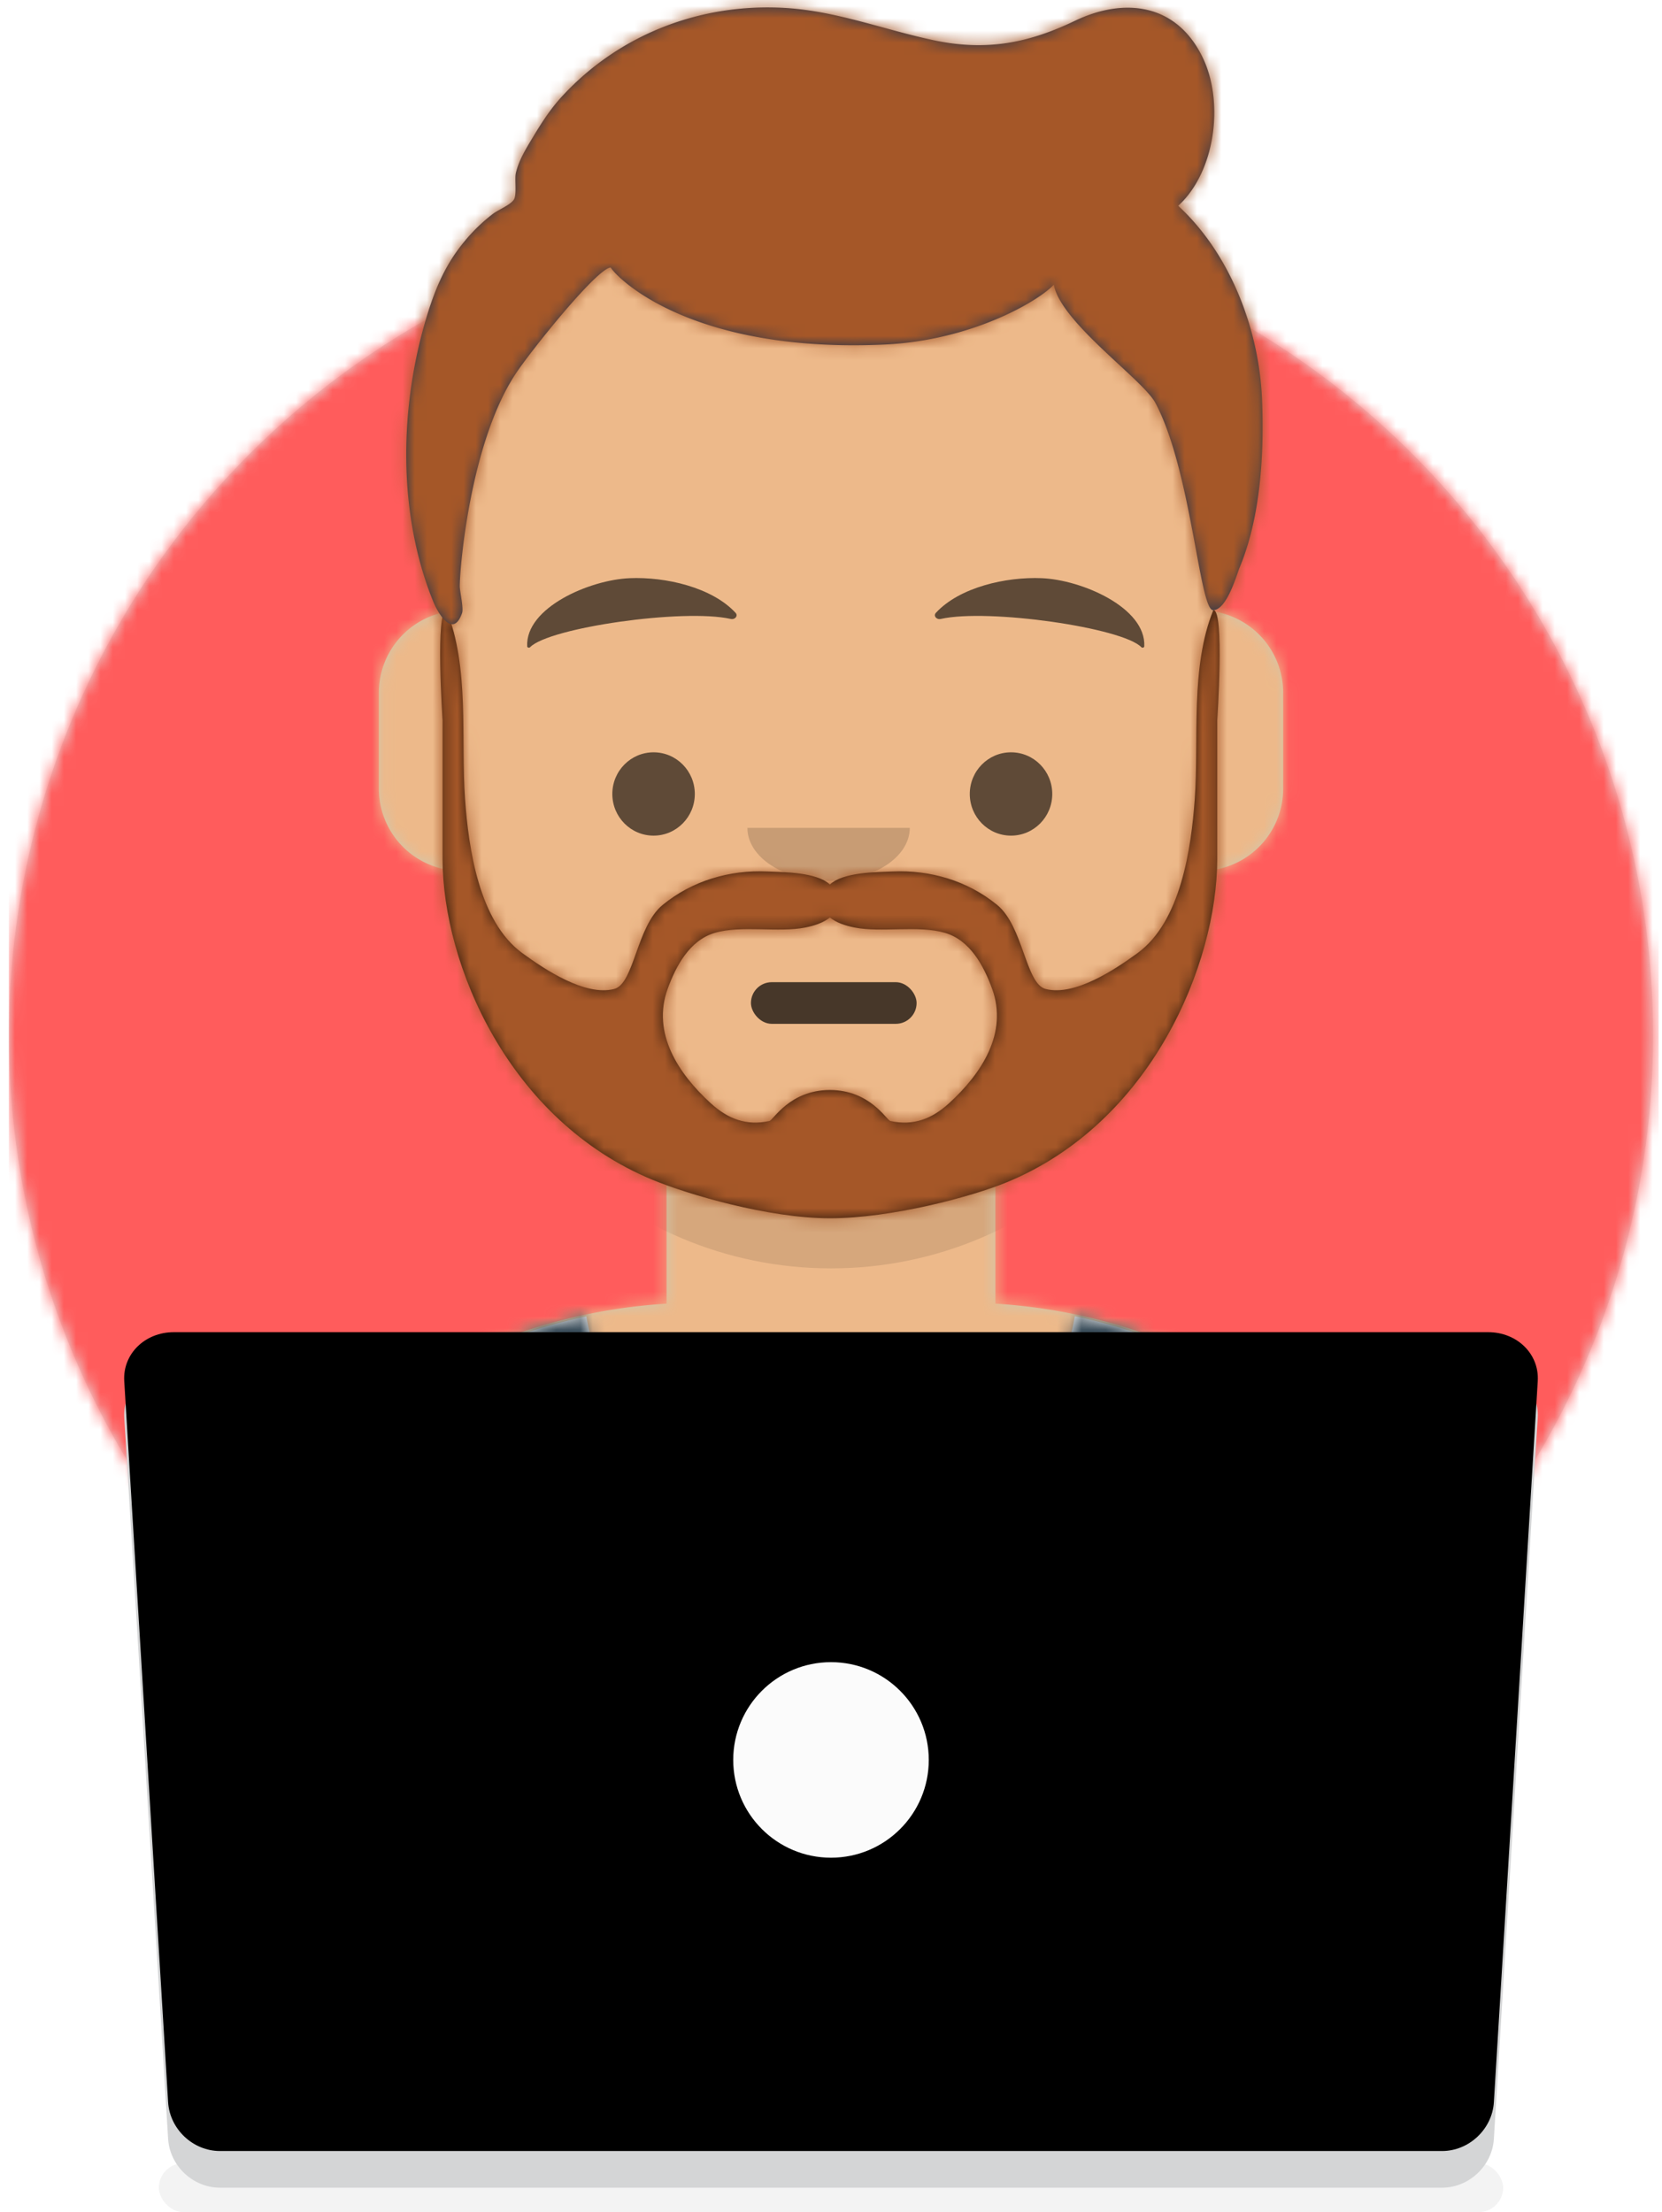 <svg xmlns="http://www.w3.org/2000/svg" xmlns:xlink="http://www.w3.org/1999/xlink" width="136" height="181" viewBox="0 0 136 181">
    <defs>
        <ellipse id="a" cx="67.273" cy="67.286" rx="67.273" ry="67.286"/>
        <path id="c" d="M6.727 89.714H0V0h148v89.714h-6.727C141.273 126.875 111.153 157 74 157c-37.154 0-67.273-30.125-67.273-67.286z"/>
        <path id="e" d="M42.606 81.086c-9.665-4.591-16.612-13.976-17.769-25.081a6.729 6.729 0 0 1-5.776-6.66v-7.853a6.73 6.73 0 0 1 5.606-6.635v-3.463C24.667 14.056 38.722 0 56.06 0c17.338 0 31.394 14.056 31.394 31.394v3.463a6.73 6.73 0 0 1 5.606 6.635v7.852a6.729 6.729 0 0 1-5.777 6.66c-1.157 11.106-8.104 20.49-17.769 25.082v10.396c23.774 1.452 42.606 21.193 42.606 45.332H0c0-24.139 18.832-43.88 42.606-45.332V81.086z"/>
        <path id="g" d="M93.952 17.369c20.63 4.377 36.109 22.696 36.109 44.631H17.939c0-21.912 15.446-40.216 36.044-44.618a17.809 17.809 0 0 0 5.672 10.367L71.25 38.2a4 4 0 0 0 5.358 0l11.666-10.527a17.903 17.903 0 0 0 5.679-10.304z"/>
        <path id="i" d="M0 0h148v157H0z"/>
        <path id="k" d="M56.752 54.897c-1.407 1.283-2.905 1.86-4.799 1.456-.325-.07-1.654-2.538-4.953-2.538-3.3 0-4.628 2.469-4.954 2.538-1.893.404-3.391-.173-4.798-1.456-2.644-2.412-4.842-5.738-3.521-9.367.688-1.89 1.808-3.967 3.845-4.57 2.176-.643 5.23-.001 7.422-.44.71-.143 1.486-.396 2.006-.816.52.42 1.296.673 2.006.815 2.192.44 5.246-.202 7.421.44 2.038.604 3.157 2.68 3.846 4.571 1.321 3.63-.877 6.955-3.521 9.367m21.627-40.358c-1.908 4.698-1.172 10.546-1.525 15.477-.287 4.008-1.13 10.016-4.69 12.604-1.822 1.324-5.136 3.548-7.516 2.928-1.637-.427-1.812-5.123-3.965-6.88-2.441-1.994-5.49-2.87-8.564-2.734-1.326.058-4.009.044-5.119 1.064-1.11-1.02-3.793-1.006-5.12-1.064-3.073-.136-6.122.74-8.563 2.734-2.153 1.757-2.327 6.453-3.965 6.88-2.38.62-5.694-1.604-7.515-2.928-3.562-2.588-4.404-8.596-4.692-12.604-.353-4.93.384-10.779-1.524-15.477-.928 0-.316 9.02-.316 9.02v11.383c.018 8.55 5.361 21.346 17.208 26.232 2.897 1.195 9.46 3.135 14.487 3.135 5.027 0 11.59-1.756 14.487-2.95 11.847-4.887 17.19-17.867 17.208-26.417V23.56s.612-9.02-.316-9.02"/>
        <path id="m" d="M75.972 16.84c3.03-2.777 3.76-8.404 2.04-12.056-2.113-4.483-6.4-5.045-10.51-3.073-3.872 1.859-7.32 2.478-11.56 1.577C51.872 2.424 48.012.9 43.806.65c-6.91-.411-13.622 2.152-18.332 7.319-.898.986-1.622 2.113-2.306 3.255-.548.914-1.165 1.895-1.398 2.948-.11.501.095 1.737-.154 2.147-.27.444-1.287.85-1.72 1.179a14.025 14.025 0 0 0-2.344 2.27c-1.494 1.806-2.317 3.693-3.01 5.927-2.3 7.427-2.494 16.26.48 23.552.396.973 1.624 3.001 2.346.919.143-.412-.187-1.791-.187-2.206.003-1.526.845-11.623 4.512-17.28 1.193-1.841 6.712-8.736 7.839-8.792.597.95 6.66 7.014 22.392 6.303 7.098-.32 12.557-3.51 13.868-4.893.577 3.102 7.284 7.747 8.306 9.658 2.952 5.52 3.607 16.992 4.734 16.97 1.127-.021 1.936-2.937 2.168-3.493 1.722-4.136 2.015-9.326 1.831-13.77-.24-5.721-2.6-11.903-6.859-15.824z"/>
        <filter id="o" width="103.8%" height="118.5%" x="-1.4%" y="-4.4%" filterUnits="objectBoundingBox">
            <feOffset dy="2" in="SourceAlpha" result="shadowOffsetOuter1"/>
            <feColorMatrix in="shadowOffsetOuter1" result="shadowMatrixOuter1" values="0 0 0 0 0 0 0 0 0 0 0 0 0 0 0 0 0 0 0.2 0"/>
            <feMerge>
                <feMergeNode in="shadowMatrixOuter1"/>
                <feMergeNode in="SourceGraphic"/>
            </feMerge>
        </filter>
        <path id="p" d="M4.226 0h107.548c2.376 0 4.193 1.79 4.059 4l-3.59 59c-.134 2.21-2.034 4-4.243 4H8c-2.21 0-4.109-1.79-4.243-4L.167 4C.033 1.79 1.85 0 4.226 0z"/>
        <filter id="q" width="103.5%" height="106%" x="-1.7%" y="-3%" filterUnits="objectBoundingBox">
            <feOffset dy="-4" in="SourceAlpha" result="shadowOffsetInner1"/>
            <feComposite in="shadowOffsetInner1" in2="SourceAlpha" k2="-1" k3="1" operator="arithmetic" result="shadowInnerInner1"/>
            <feColorMatrix in="shadowInnerInner1" result="shadowMatrixInner1" values="0 0 0 0 0 0 0 0 0 0 0 0 0 0 0 0 0 0 0.045 0"/>
            <feOffset dy="1" in="SourceAlpha" result="shadowOffsetInner2"/>
            <feComposite in="shadowOffsetInner2" in2="SourceAlpha" k2="-1" k3="1" operator="arithmetic" result="shadowInnerInner2"/>
            <feColorMatrix in="shadowInnerInner2" result="shadowMatrixInner2" values="0 0 0 0 1 0 0 0 0 1 0 0 0 0 1 0 0 0 0.222 0"/>
            <feMerge>
                <feMergeNode in="shadowMatrixInner1"/>
                <feMergeNode in="shadowMatrixInner2"/>
            </feMerge>
        </filter>
    </defs>
    <g fill="none" fill-rule="evenodd">
        <g transform="translate(-6 -5)">
            <g transform="translate(6.727 22.429)">
                <mask id="b" fill="#fff">
                    <use xlink:href="#a"/>
                </mask>
                <use fill="#E6E6E6" xlink:href="#a"/>
                <g fill="#FF5C5C" mask="url(#b)">
                    <path d="M0 0h135v135H0z"/>
                </g>
            </g>
            <mask id="d" fill="#fff">
                <use xlink:href="#c"/>
            </mask>
            <g mask="url(#d)">
                <g transform="translate(17.94 20.186)">
                    <mask id="f" fill="#fff">
                        <use xlink:href="#e"/>
                    </mask>
                    <use fill="#D0C6AC" xlink:href="#e"/>
                    <g fill="#EDB98A" mask="url(#f)">
                        <path d="M-17.94 0h148v137h-148z"/>
                    </g>
                    <path fill="#000" fill-opacity=".1" d="M87.455 52.713V57.2c0 17.338-14.056 31.394-31.394 31.394-17.339 0-31.394-14.056-31.394-31.394v-4.486c0 17.339 14.055 31.394 31.394 31.394 17.338 0 31.394-14.055 31.394-31.394z" mask="url(#f)"/>
                </g>
                <g transform="translate(0 95.321)">
                    <mask id="h" fill="#fff">
                        <use xlink:href="#g"/>
                    </mask>
                    <use fill="#E6E6E6" xlink:href="#g"/>
                    <g fill="#3C4F5C" mask="url(#h)">
                        <path d="M0 0h148v62H0z"/>
                    </g>
                </g>
                <g fill="#000">
                    <rect width="13.556" height="3.409" x="23.722" y="10.227" fill-opacity=".7" rx="1.705" transform="translate(43.727 75.136)"/>
                    <path fill-opacity=".16" d="M67.16 72.74c0 2.394 2.974 4.334 6.643 4.334 3.669 0 6.643-1.94 6.643-4.334"/>
                    <g fill-opacity=".6" transform="translate(42.606 57.464)">
                        <ellipse cx="16.875" cy="12.5" rx="3.375" ry="3.409"/>
                        <ellipse cx="46.125" cy="12.5" rx="3.375" ry="3.409"/>
                    </g>
                    <g fill-opacity=".6">
                        <path d="M57.528 52.307c-3.265.135-8.536 2.404-8.39 5.578.005.104.164.15.24.07 1.545-1.598 12.539-3.183 16.416-2.312.355.08.623-.257.398-.5-1.932-2.092-5.738-2.96-8.664-2.836M91.246 52.307c3.265.135 8.537 2.404 8.39 5.578-.005.104-.163.15-.24.07-1.544-1.598-12.538-3.183-16.415-2.312-.355.08-.623-.257-.398-.5 1.931-2.092 5.738-2.96 8.663-2.836"/>
                    </g>
                </g>
                <mask id="j" fill="#fff">
                    <use xlink:href="#i"/>
                </mask>
                <g mask="url(#j)">
                    <g transform="translate(26.44 5)">
                        <g transform="translate(.47 35.371)">
                            <mask id="l" fill="#fff">
                                <use xlink:href="#k"/>
                            </mask>
                            <use fill="#331B0C" xlink:href="#k"/>
                            <g fill="#A55728" mask="url(#l)">
                                <path d="M0 0h94v85H0z"/>
                            </g>
                        </g>
                        <mask id="n" fill="#fff">
                            <use xlink:href="#m"/>
                        </mask>
                        <use fill="#28354B" xlink:href="#m"/>
                        <g mask="url(#n)">
                            <path fill="#A55728" d="M-26.44-5h148v157h-148z"/>
                        </g>
                        <g mask="url(#n)">
                            <g fill="#252C2F" fill-rule="nonzero" filter="url(#o)" transform="translate(11.138 49.55)">
                                <path d="M19.155 22.778H17.6c-7.846 0-12.53-4.258-12.53-11.39C5.07 5.627 6.093 0 18.326 0h1.656C32.216 0 33.24 5.626 33.24 11.389c0 6.705-5.79 11.389-14.084 11.389zm-.91-19.445c-10.921 0-10.921 3.8-10.921 8.612 0 3.928 1.756 8.61 10.124 8.61h1.707c6.966 0 11.83-3.54 11.83-8.61 0-4.811 0-8.612-10.92-8.612h-1.82zM54.085 22.778H52.53C44.684 22.778 40 18.52 40 11.388 40 5.627 41.024 0 53.256 0h1.657c12.232 0 13.256 5.626 13.256 11.389 0 6.705-5.79 11.389-14.084 11.389zm-.91-19.445c-10.921 0-10.921 3.8-10.921 8.612 0 3.928 1.757 8.61 10.124 8.61h1.707c6.966 0 11.83-3.54 11.83-8.61 0-4.811 0-8.612-10.92-8.612h-1.82z"/>
                                <path d="M1.665 3.206C2.054 2.831 6.315 0 18.31 0c10.057 0 12.186 1.03 15.408 2.584l.236.115c.224.078 1.37.462 2.71.504a9.694 9.694 0 0 0 2.57-.482C42.914.957 46.515 0 54.93 0c11.994 0 16.255 2.831 16.645 3.206.92 0 1.664.717 1.664 1.604v1.603c0 .886-.744 1.603-1.664 1.603 0 0-3.888 0-3.888 1.603S66.58 7.3 66.58 6.413V4.85c-2.03-.766-5.664-2.192-11.651-2.192-6.672 0-9.994 1.167-12.844 2.325l.032.076-.002 1.103-1.249 2.972-1.543-.601a7.42 7.42 0 0 0-.847-.25c-1.15-.28-2.331-.365-3.376-.154-.383.078-.74.194-1.066.352l-1.488.717-1.49-2.868.066-1.274.046-.109c-2.458-1.13-4.724-2.289-12.86-2.289-5.987 0-9.62 1.426-11.65 2.192v1.562c0 .886-1.665 4.81-1.665 3.206 0-1.603-3.33-1.603-3.33-1.603C.747 8.016 0 7.3 0 6.413V4.81c0-.887.746-1.604 1.665-1.604z"/>
                            </g>
                        </g>
                    </g>
                </g>
            </g>
        </g>
        <g transform="translate(10 112)">
            <rect width="110" height="4" x="3" y="65" fill="#000" fill-opacity=".05" rx="2"/>
            <use fill="#D4D5D6" xlink:href="#p"/>
            <use fill="#000" filter="url(#q)" xlink:href="#p"/>
            <circle cx="58" cy="32" r="8" fill="#FBFBFB"/>
        </g>
    </g>
</svg>
